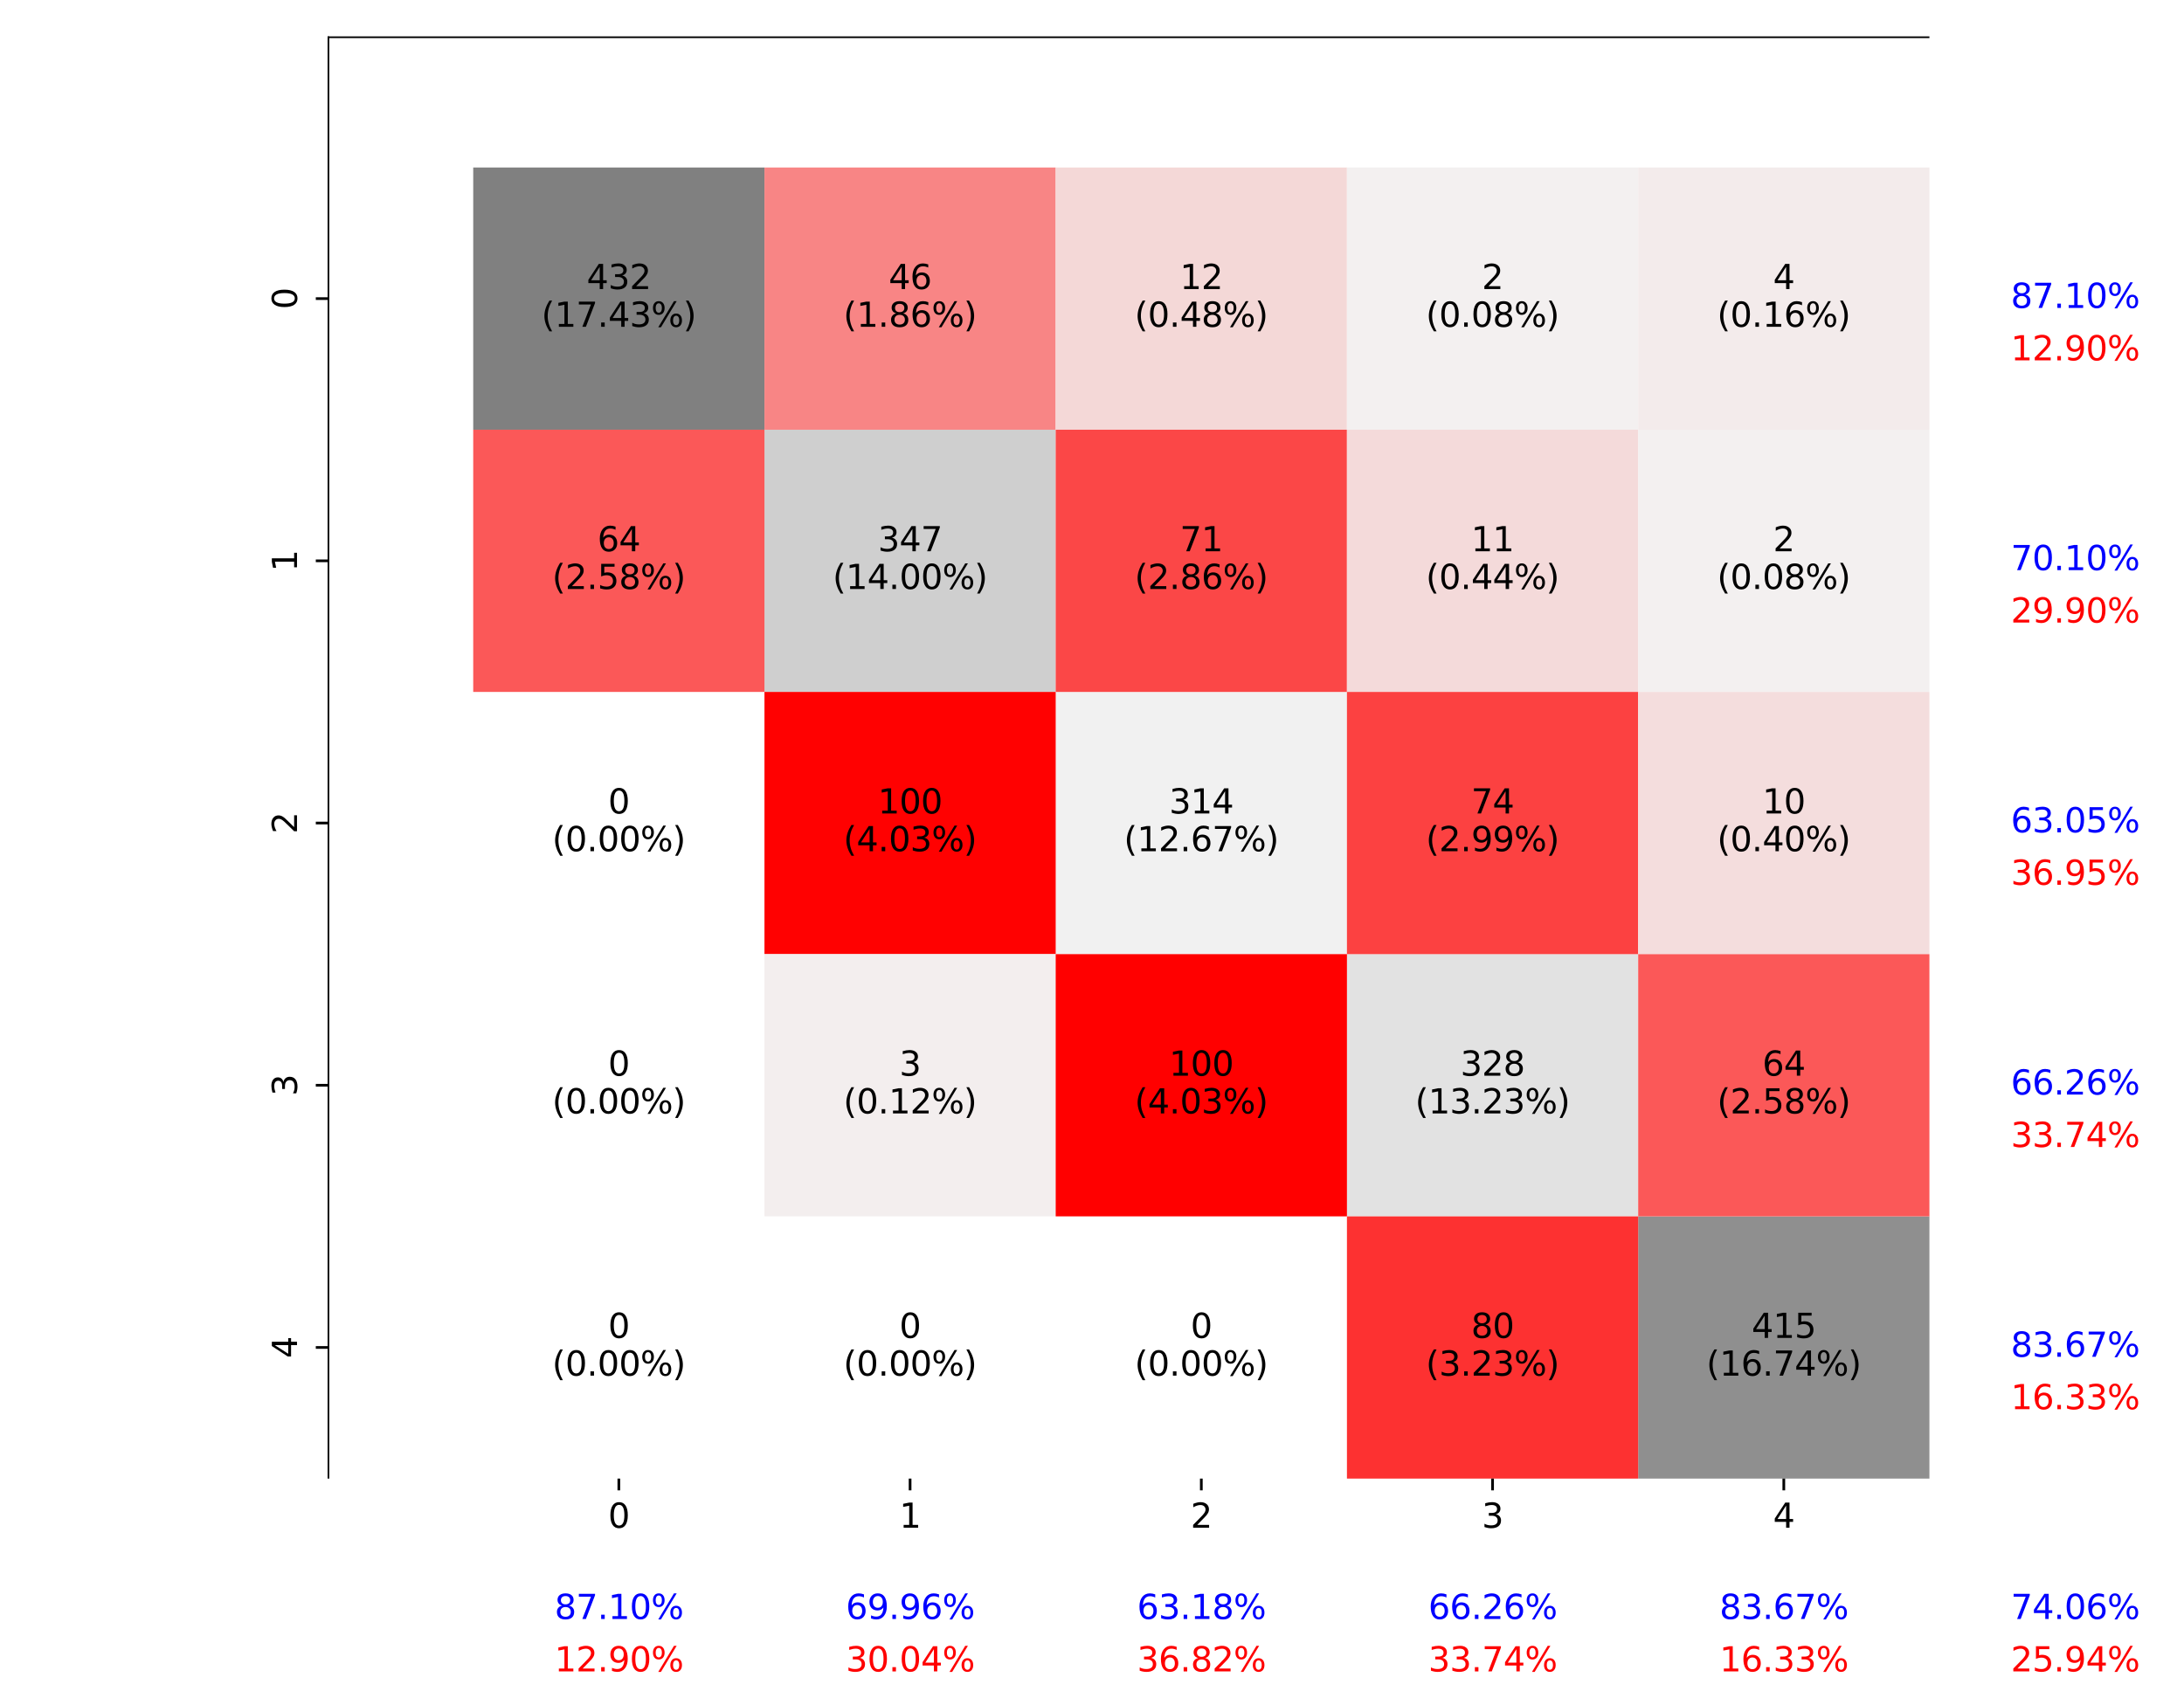 <?xml version="1.0" encoding="utf-8" standalone="no"?>
<!DOCTYPE svg PUBLIC "-//W3C//DTD SVG 1.1//EN"
  "http://www.w3.org/Graphics/SVG/1.1/DTD/svg11.dtd">
<svg xmlns:xlink="http://www.w3.org/1999/xlink" width="648pt" height="504pt" viewBox="0 0 648 504" xmlns="http://www.w3.org/2000/svg" version="1.1">
 <defs>
  <style type="text/css">*{stroke-linejoin: round; stroke-linecap: butt}</style>
 </defs>
 <g id="figure_1">
  <g id="patch_1">
   <path d="M 0 504 
L 648 504 
L 648 0 
L 0 0 
z
" style="fill: #ffffff"/>
  </g>
  <g id="axes_1">
   <g id="patch_2">
    <path d="M 97.2 438.768 
L 572.465 438.768 
L 572.465 10.8 
L 97.2 10.8 
z
" style="fill: #ffffff"/>
   </g>
   <g id="QuadMesh_1">
    <path d="M 140.406 49.706 
L 226.818 49.706 
L 226.818 127.519 
L 140.406 127.519 
L 140.406 49.706 
" clip-path="url(#p31aef7eab0)" style="fill: #808080"/>
    <path d="M 226.818 49.706 
L 313.23 49.706 
L 313.23 127.519 
L 226.818 127.519 
L 226.818 49.706 
" clip-path="url(#p31aef7eab0)" style="fill: none"/>
    <path d="M 313.23 49.706 
L 399.642 49.706 
L 399.642 127.519 
L 313.23 127.519 
L 313.23 49.706 
" clip-path="url(#p31aef7eab0)" style="fill: none"/>
    <path d="M 399.642 49.706 
L 486.054 49.706 
L 486.054 127.519 
L 399.642 127.519 
L 399.642 49.706 
" clip-path="url(#p31aef7eab0)" style="fill: none"/>
    <path d="M 486.054 49.706 
L 572.465 49.706 
L 572.465 127.519 
L 486.054 127.519 
L 486.054 49.706 
" clip-path="url(#p31aef7eab0)" style="fill: none"/>
    <path d="M 140.406 127.519 
L 226.818 127.519 
L 226.818 205.331 
L 140.406 205.331 
L 140.406 127.519 
" clip-path="url(#p31aef7eab0)" style="fill: none"/>
    <path d="M 226.818 127.519 
L 313.23 127.519 
L 313.23 205.331 
L 226.818 205.331 
L 226.818 127.519 
" clip-path="url(#p31aef7eab0)" style="fill: #cfcfcf"/>
    <path d="M 313.23 127.519 
L 399.642 127.519 
L 399.642 205.331 
L 313.23 205.331 
L 313.23 127.519 
" clip-path="url(#p31aef7eab0)" style="fill: none"/>
    <path d="M 399.642 127.519 
L 486.054 127.519 
L 486.054 205.331 
L 399.642 205.331 
L 399.642 127.519 
" clip-path="url(#p31aef7eab0)" style="fill: none"/>
    <path d="M 486.054 127.519 
L 572.465 127.519 
L 572.465 205.331 
L 486.054 205.331 
L 486.054 127.519 
" clip-path="url(#p31aef7eab0)" style="fill: none"/>
    <path d="M 140.406 205.331 
L 226.818 205.331 
L 226.818 283.143 
L 140.406 283.143 
L 140.406 205.331 
" clip-path="url(#p31aef7eab0)" style="fill: none"/>
    <path d="M 226.818 205.331 
L 313.23 205.331 
L 313.23 283.143 
L 226.818 283.143 
L 226.818 205.331 
" clip-path="url(#p31aef7eab0)" style="fill: none"/>
    <path d="M 313.23 205.331 
L 399.642 205.331 
L 399.642 283.143 
L 313.23 283.143 
L 313.23 205.331 
" clip-path="url(#p31aef7eab0)" style="fill: #f1f1f1"/>
    <path d="M 399.642 205.331 
L 486.054 205.331 
L 486.054 283.143 
L 399.642 283.143 
L 399.642 205.331 
" clip-path="url(#p31aef7eab0)" style="fill: none"/>
    <path d="M 486.054 205.331 
L 572.465 205.331 
L 572.465 283.143 
L 486.054 283.143 
L 486.054 205.331 
" clip-path="url(#p31aef7eab0)" style="fill: none"/>
    <path d="M 140.406 283.143 
L 226.818 283.143 
L 226.818 360.956 
L 140.406 360.956 
L 140.406 283.143 
" clip-path="url(#p31aef7eab0)" style="fill: none"/>
    <path d="M 226.818 283.143 
L 313.23 283.143 
L 313.23 360.956 
L 226.818 360.956 
L 226.818 283.143 
" clip-path="url(#p31aef7eab0)" style="fill: none"/>
    <path d="M 313.23 283.143 
L 399.642 283.143 
L 399.642 360.956 
L 313.23 360.956 
L 313.23 283.143 
" clip-path="url(#p31aef7eab0)" style="fill: none"/>
    <path d="M 399.642 283.143 
L 486.054 283.143 
L 486.054 360.956 
L 399.642 360.956 
L 399.642 283.143 
" clip-path="url(#p31aef7eab0)" style="fill: #e2e2e2"/>
    <path d="M 486.054 283.143 
L 572.465 283.143 
L 572.465 360.956 
L 486.054 360.956 
L 486.054 283.143 
" clip-path="url(#p31aef7eab0)" style="fill: none"/>
    <path d="M 140.406 360.956 
L 226.818 360.956 
L 226.818 438.768 
L 140.406 438.768 
L 140.406 360.956 
" clip-path="url(#p31aef7eab0)" style="fill: none"/>
    <path d="M 226.818 360.956 
L 313.23 360.956 
L 313.23 438.768 
L 226.818 438.768 
L 226.818 360.956 
" clip-path="url(#p31aef7eab0)" style="fill: none"/>
    <path d="M 313.23 360.956 
L 399.642 360.956 
L 399.642 438.768 
L 313.23 438.768 
L 313.23 360.956 
" clip-path="url(#p31aef7eab0)" style="fill: none"/>
    <path d="M 399.642 360.956 
L 486.054 360.956 
L 486.054 438.768 
L 399.642 438.768 
L 399.642 360.956 
" clip-path="url(#p31aef7eab0)" style="fill: none"/>
    <path d="M 486.054 360.956 
L 572.465 360.956 
L 572.465 438.768 
L 486.054 438.768 
L 486.054 360.956 
" clip-path="url(#p31aef7eab0)" style="fill: #8f8f8f"/>
   </g>
   <g id="QuadMesh_2">
    <path d="M 140.406 49.706 
L 226.818 49.706 
L 226.818 127.519 
L 140.406 127.519 
L 140.406 49.706 
" clip-path="url(#p31aef7eab0)" style="fill: none"/>
    <path d="M 226.818 49.706 
L 313.23 49.706 
L 313.23 127.519 
L 226.818 127.519 
L 226.818 49.706 
" clip-path="url(#p31aef7eab0)" style="fill: #f88585"/>
    <path d="M 313.23 49.706 
L 399.642 49.706 
L 399.642 127.519 
L 313.23 127.519 
L 313.23 49.706 
" clip-path="url(#p31aef7eab0)" style="fill: #f4d8d7"/>
    <path d="M 399.642 49.706 
L 486.054 49.706 
L 486.054 127.519 
L 399.642 127.519 
L 399.642 49.706 
" clip-path="url(#p31aef7eab0)" style="fill: #f3f0f0"/>
    <path d="M 486.054 49.706 
L 572.465 49.706 
L 572.465 127.519 
L 486.054 127.519 
L 486.054 49.706 
" clip-path="url(#p31aef7eab0)" style="fill: #f3ebeb"/>
    <path d="M 140.406 127.519 
L 226.818 127.519 
L 226.818 205.331 
L 140.406 205.331 
L 140.406 127.519 
" clip-path="url(#p31aef7eab0)" style="fill: #fb5858"/>
    <path d="M 226.818 127.519 
L 313.23 127.519 
L 313.23 205.331 
L 226.818 205.331 
L 226.818 127.519 
" clip-path="url(#p31aef7eab0)" style="fill: none"/>
    <path d="M 313.23 127.519 
L 399.642 127.519 
L 399.642 205.331 
L 313.23 205.331 
L 313.23 127.519 
" clip-path="url(#p31aef7eab0)" style="fill: #fb4747"/>
    <path d="M 399.642 127.519 
L 486.054 127.519 
L 486.054 205.331 
L 399.642 205.331 
L 399.642 127.519 
" clip-path="url(#p31aef7eab0)" style="fill: #f4dada"/>
    <path d="M 486.054 127.519 
L 572.465 127.519 
L 572.465 205.331 
L 486.054 205.331 
L 486.054 127.519 
" clip-path="url(#p31aef7eab0)" style="fill: #f3f0f0"/>
    <path d="M 140.406 205.331 
L 226.818 205.331 
L 226.818 283.143 
L 140.406 283.143 
L 140.406 205.331 
" clip-path="url(#p31aef7eab0)" style="fill: none"/>
    <path d="M 226.818 205.331 
L 313.23 205.331 
L 313.23 283.143 
L 226.818 283.143 
L 226.818 205.331 
" clip-path="url(#p31aef7eab0)" style="fill: #ff0101"/>
    <path d="M 313.23 205.331 
L 399.642 205.331 
L 399.642 283.143 
L 313.23 283.143 
L 313.23 205.331 
" clip-path="url(#p31aef7eab0)" style="fill: none"/>
    <path d="M 399.642 205.331 
L 486.054 205.331 
L 486.054 283.143 
L 399.642 283.143 
L 399.642 205.331 
" clip-path="url(#p31aef7eab0)" style="fill: #fc4141"/>
    <path d="M 486.054 205.331 
L 572.465 205.331 
L 572.465 283.143 
L 486.054 283.143 
L 486.054 205.331 
" clip-path="url(#p31aef7eab0)" style="fill: #f4dddd"/>
    <path d="M 140.406 283.143 
L 226.818 283.143 
L 226.818 360.956 
L 140.406 360.956 
L 140.406 283.143 
" clip-path="url(#p31aef7eab0)" style="fill: none"/>
    <path d="M 226.818 283.143 
L 313.23 283.143 
L 313.23 360.956 
L 226.818 360.956 
L 226.818 283.143 
" clip-path="url(#p31aef7eab0)" style="fill: #f3eeee"/>
    <path d="M 313.23 283.143 
L 399.642 283.143 
L 399.642 360.956 
L 313.23 360.956 
L 313.23 283.143 
" clip-path="url(#p31aef7eab0)" style="fill: #ff0000"/>
    <path d="M 399.642 283.143 
L 486.054 283.143 
L 486.054 360.956 
L 399.642 360.956 
L 399.642 283.143 
" clip-path="url(#p31aef7eab0)" style="fill: none"/>
    <path d="M 486.054 283.143 
L 572.465 283.143 
L 572.465 360.956 
L 486.054 360.956 
L 486.054 283.143 
" clip-path="url(#p31aef7eab0)" style="fill: #fb5858"/>
    <path d="M 140.406 360.956 
L 226.818 360.956 
L 226.818 438.768 
L 140.406 438.768 
L 140.406 360.956 
" clip-path="url(#p31aef7eab0)" style="fill: none"/>
    <path d="M 226.818 360.956 
L 313.23 360.956 
L 313.23 438.768 
L 226.818 438.768 
L 226.818 360.956 
" clip-path="url(#p31aef7eab0)" style="fill: none"/>
    <path d="M 313.23 360.956 
L 399.642 360.956 
L 399.642 438.768 
L 313.23 438.768 
L 313.23 360.956 
" clip-path="url(#p31aef7eab0)" style="fill: none"/>
    <path d="M 399.642 360.956 
L 486.054 360.956 
L 486.054 438.768 
L 399.642 438.768 
L 399.642 360.956 
" clip-path="url(#p31aef7eab0)" style="fill: #fd3131"/>
    <path d="M 486.054 360.956 
L 572.465 360.956 
L 572.465 438.768 
L 486.054 438.768 
L 486.054 360.956 
" clip-path="url(#p31aef7eab0)" style="fill: none"/>
   </g>
   <g id="matplotlib.axis_1">
    <g id="xtick_1">
     <g id="line2d_1">
      <defs>
       <path id="mb00e104094" d="M 0 0 
L 0 3.5 
" style="stroke: #000000; stroke-width: 0.8"/>
      </defs>
      <g>
       <use xlink:href="#mb00e104094" x="183.612" y="438.768" style="stroke: #000000; stroke-width: 0.8"/>
      </g>
     </g>
     <g id="text_1">
      <!-- 0 -->
      <g transform="translate(180.431 453.366) scale(0.1 -0.1)">
       <defs>
        <path id="DejaVuSans-30" d="M 2034 4250 
Q 1547 4250 1301 3770 
Q 1056 3291 1056 2328 
Q 1056 1369 1301 889 
Q 1547 409 2034 409 
Q 2525 409 2770 889 
Q 3016 1369 3016 2328 
Q 3016 3291 2770 3770 
Q 2525 4250 2034 4250 
z
M 2034 4750 
Q 2819 4750 3233 4129 
Q 3647 3509 3647 2328 
Q 3647 1150 3233 529 
Q 2819 -91 2034 -91 
Q 1250 -91 836 529 
Q 422 1150 422 2328 
Q 422 3509 836 4129 
Q 1250 4750 2034 4750 
z
" transform="scale(0.016)"/>
       </defs>
       <use xlink:href="#DejaVuSans-30"/>
      </g>
     </g>
    </g>
    <g id="xtick_2">
     <g id="line2d_2">
      <g>
       <use xlink:href="#mb00e104094" x="270.024" y="438.768" style="stroke: #000000; stroke-width: 0.8"/>
      </g>
     </g>
     <g id="text_2">
      <!-- 1 -->
      <g transform="translate(266.843 453.366) scale(0.1 -0.1)">
       <defs>
        <path id="DejaVuSans-31" d="M 794 531 
L 1825 531 
L 1825 4091 
L 703 3866 
L 703 4441 
L 1819 4666 
L 2450 4666 
L 2450 531 
L 3481 531 
L 3481 0 
L 794 0 
L 794 531 
z
" transform="scale(0.016)"/>
       </defs>
       <use xlink:href="#DejaVuSans-31"/>
      </g>
     </g>
    </g>
    <g id="xtick_3">
     <g id="line2d_3">
      <g>
       <use xlink:href="#mb00e104094" x="356.436" y="438.768" style="stroke: #000000; stroke-width: 0.8"/>
      </g>
     </g>
     <g id="text_3">
      <!-- 2 -->
      <g transform="translate(353.254 453.366) scale(0.1 -0.1)">
       <defs>
        <path id="DejaVuSans-32" d="M 1228 531 
L 3431 531 
L 3431 0 
L 469 0 
L 469 531 
Q 828 903 1448 1529 
Q 2069 2156 2228 2338 
Q 2531 2678 2651 2914 
Q 2772 3150 2772 3378 
Q 2772 3750 2511 3984 
Q 2250 4219 1831 4219 
Q 1534 4219 1204 4116 
Q 875 4013 500 3803 
L 500 4441 
Q 881 4594 1212 4672 
Q 1544 4750 1819 4750 
Q 2544 4750 2975 4387 
Q 3406 4025 3406 3419 
Q 3406 3131 3298 2873 
Q 3191 2616 2906 2266 
Q 2828 2175 2409 1742 
Q 1991 1309 1228 531 
z
" transform="scale(0.016)"/>
       </defs>
       <use xlink:href="#DejaVuSans-32"/>
      </g>
     </g>
    </g>
    <g id="xtick_4">
     <g id="line2d_4">
      <g>
       <use xlink:href="#mb00e104094" x="442.848" y="438.768" style="stroke: #000000; stroke-width: 0.8"/>
      </g>
     </g>
     <g id="text_4">
      <!-- 3 -->
      <g transform="translate(439.666 453.366) scale(0.1 -0.1)">
       <defs>
        <path id="DejaVuSans-33" d="M 2597 2516 
Q 3050 2419 3304 2112 
Q 3559 1806 3559 1356 
Q 3559 666 3084 287 
Q 2609 -91 1734 -91 
Q 1441 -91 1130 -33 
Q 819 25 488 141 
L 488 750 
Q 750 597 1062 519 
Q 1375 441 1716 441 
Q 2309 441 2620 675 
Q 2931 909 2931 1356 
Q 2931 1769 2642 2001 
Q 2353 2234 1838 2234 
L 1294 2234 
L 1294 2753 
L 1863 2753 
Q 2328 2753 2575 2939 
Q 2822 3125 2822 3475 
Q 2822 3834 2567 4026 
Q 2313 4219 1838 4219 
Q 1578 4219 1281 4162 
Q 984 4106 628 3988 
L 628 4550 
Q 988 4650 1302 4700 
Q 1616 4750 1894 4750 
Q 2613 4750 3031 4423 
Q 3450 4097 3450 3541 
Q 3450 3153 3228 2886 
Q 3006 2619 2597 2516 
z
" transform="scale(0.016)"/>
       </defs>
       <use xlink:href="#DejaVuSans-33"/>
      </g>
     </g>
    </g>
    <g id="xtick_5">
     <g id="line2d_5">
      <g>
       <use xlink:href="#mb00e104094" x="529.26" y="438.768" style="stroke: #000000; stroke-width: 0.8"/>
      </g>
     </g>
     <g id="text_5">
      <!-- 4 -->
      <g transform="translate(526.078 453.366) scale(0.1 -0.1)">
       <defs>
        <path id="DejaVuSans-34" d="M 2419 4116 
L 825 1625 
L 2419 1625 
L 2419 4116 
z
M 2253 4666 
L 3047 4666 
L 3047 1625 
L 3713 1625 
L 3713 1100 
L 3047 1100 
L 3047 0 
L 2419 0 
L 2419 1100 
L 313 1100 
L 313 1709 
L 2253 4666 
z
" transform="scale(0.016)"/>
       </defs>
       <use xlink:href="#DejaVuSans-34"/>
      </g>
     </g>
    </g>
    <g id="xtick_6">
     <g id="line2d_6">
      <path d="M 97.2 438.768 
L 97.2 10.8 
" clip-path="url(#p31aef7eab0)" style="fill: none; stroke: #000000; stroke-linecap: square"/>
     </g>
     <g id="line2d_7"/>
    </g>
   </g>
   <g id="matplotlib.axis_2">
    <g id="ytick_1">
     <g id="line2d_8">
      <defs>
       <path id="m6d2b607c7e" d="M 0 0 
L -3.5 0 
" style="stroke: #000000; stroke-width: 0.8"/>
      </defs>
      <g>
       <use xlink:href="#m6d2b607c7e" x="97.2" y="88.612" style="stroke: #000000; stroke-width: 0.8"/>
      </g>
     </g>
     <g id="text_6">
      <!-- 0 -->
      <g transform="translate(88.12 91.794) rotate(-90) scale(0.1 -0.1)">
       <use xlink:href="#DejaVuSans-30"/>
      </g>
     </g>
    </g>
    <g id="ytick_2">
     <g id="line2d_9">
      <g>
       <use xlink:href="#m6d2b607c7e" x="97.2" y="166.425" style="stroke: #000000; stroke-width: 0.8"/>
      </g>
     </g>
     <g id="text_7">
      <!-- 1 -->
      <g transform="translate(88.12 169.606) rotate(-90) scale(0.1 -0.1)">
       <use xlink:href="#DejaVuSans-31"/>
      </g>
     </g>
    </g>
    <g id="ytick_3">
     <g id="line2d_10">
      <g>
       <use xlink:href="#m6d2b607c7e" x="97.2" y="244.237" style="stroke: #000000; stroke-width: 0.8"/>
      </g>
     </g>
     <g id="text_8">
      <!-- 2 -->
      <g transform="translate(88.12 247.418) rotate(-90) scale(0.1 -0.1)">
       <use xlink:href="#DejaVuSans-32"/>
      </g>
     </g>
    </g>
    <g id="ytick_4">
     <g id="line2d_11">
      <g>
       <use xlink:href="#m6d2b607c7e" x="97.2" y="322.049" style="stroke: #000000; stroke-width: 0.8"/>
      </g>
     </g>
     <g id="text_9">
      <!-- 3 -->
      <g transform="translate(88.12 325.231) rotate(-90) scale(0.1 -0.1)">
       <use xlink:href="#DejaVuSans-33"/>
      </g>
     </g>
    </g>
    <g id="ytick_5">
     <g id="line2d_12">
      <g>
       <use xlink:href="#m6d2b607c7e" x="97.2" y="399.862" style="stroke: #000000; stroke-width: 0.8"/>
      </g>
     </g>
     <g id="text_10">
      <!-- 4 -->
      <g transform="translate(88.12 403.043) rotate(-90) scale(0.1 -0.1)">
       <use xlink:href="#DejaVuSans-34"/>
      </g>
     </g>
    </g>
    <g id="ytick_6">
     <g id="line2d_13">
      <path d="M 97.2 10.8 
L 572.465 10.8 
" clip-path="url(#p31aef7eab0)" style="fill: none; stroke: #000000; stroke-linecap: square"/>
     </g>
     <g id="line2d_14"/>
    </g>
   </g>
   <g id="text_11">
    <!-- 87.10% -->
    <g style="fill: #0000ff" transform="translate(164.547 480.434) scale(0.1 -0.1)">
     <defs>
      <path id="DejaVuSans-38" d="M 2034 2216 
Q 1584 2216 1326 1975 
Q 1069 1734 1069 1313 
Q 1069 891 1326 650 
Q 1584 409 2034 409 
Q 2484 409 2743 651 
Q 3003 894 3003 1313 
Q 3003 1734 2745 1975 
Q 2488 2216 2034 2216 
z
M 1403 2484 
Q 997 2584 770 2862 
Q 544 3141 544 3541 
Q 544 4100 942 4425 
Q 1341 4750 2034 4750 
Q 2731 4750 3128 4425 
Q 3525 4100 3525 3541 
Q 3525 3141 3298 2862 
Q 3072 2584 2669 2484 
Q 3125 2378 3379 2068 
Q 3634 1759 3634 1313 
Q 3634 634 3220 271 
Q 2806 -91 2034 -91 
Q 1263 -91 848 271 
Q 434 634 434 1313 
Q 434 1759 690 2068 
Q 947 2378 1403 2484 
z
M 1172 3481 
Q 1172 3119 1398 2916 
Q 1625 2713 2034 2713 
Q 2441 2713 2670 2916 
Q 2900 3119 2900 3481 
Q 2900 3844 2670 4047 
Q 2441 4250 2034 4250 
Q 1625 4250 1398 4047 
Q 1172 3844 1172 3481 
z
" transform="scale(0.016)"/>
      <path id="DejaVuSans-37" d="M 525 4666 
L 3525 4666 
L 3525 4397 
L 1831 0 
L 1172 0 
L 2766 4134 
L 525 4134 
L 525 4666 
z
" transform="scale(0.016)"/>
      <path id="DejaVuSans-2e" d="M 684 794 
L 1344 794 
L 1344 0 
L 684 0 
L 684 794 
z
" transform="scale(0.016)"/>
      <path id="DejaVuSans-25" d="M 4653 2053 
Q 4381 2053 4226 1822 
Q 4072 1591 4072 1178 
Q 4072 772 4226 539 
Q 4381 306 4653 306 
Q 4919 306 5073 539 
Q 5228 772 5228 1178 
Q 5228 1588 5073 1820 
Q 4919 2053 4653 2053 
z
M 4653 2450 
Q 5147 2450 5437 2106 
Q 5728 1763 5728 1178 
Q 5728 594 5436 251 
Q 5144 -91 4653 -91 
Q 4153 -91 3862 251 
Q 3572 594 3572 1178 
Q 3572 1766 3864 2108 
Q 4156 2450 4653 2450 
z
M 1428 4353 
Q 1159 4353 1004 4120 
Q 850 3888 850 3481 
Q 850 3069 1003 2837 
Q 1156 2606 1428 2606 
Q 1700 2606 1854 2837 
Q 2009 3069 2009 3481 
Q 2009 3884 1853 4118 
Q 1697 4353 1428 4353 
z
M 4250 4750 
L 4750 4750 
L 1831 -91 
L 1331 -91 
L 4250 4750 
z
M 1428 4750 
Q 1922 4750 2215 4408 
Q 2509 4066 2509 3481 
Q 2509 2891 2217 2550 
Q 1925 2209 1428 2209 
Q 931 2209 642 2551 
Q 353 2894 353 3481 
Q 353 4063 643 4406 
Q 934 4750 1428 4750 
z
" transform="scale(0.016)"/>
     </defs>
     <use xlink:href="#DejaVuSans-38"/>
     <use xlink:href="#DejaVuSans-37" x="63.623"/>
     <use xlink:href="#DejaVuSans-2e" x="127.246"/>
     <use xlink:href="#DejaVuSans-31" x="159.033"/>
     <use xlink:href="#DejaVuSans-30" x="222.656"/>
     <use xlink:href="#DejaVuSans-25" x="286.279"/>
    </g>
   </g>
   <g id="text_12">
    <!-- 12.90% -->
    <g style="fill: #ff0000" transform="translate(164.547 495.996) scale(0.1 -0.1)">
     <defs>
      <path id="DejaVuSans-39" d="M 703 97 
L 703 672 
Q 941 559 1184 500 
Q 1428 441 1663 441 
Q 2288 441 2617 861 
Q 2947 1281 2994 2138 
Q 2813 1869 2534 1725 
Q 2256 1581 1919 1581 
Q 1219 1581 811 2004 
Q 403 2428 403 3163 
Q 403 3881 828 4315 
Q 1253 4750 1959 4750 
Q 2769 4750 3195 4129 
Q 3622 3509 3622 2328 
Q 3622 1225 3098 567 
Q 2575 -91 1691 -91 
Q 1453 -91 1209 -44 
Q 966 3 703 97 
z
M 1959 2075 
Q 2384 2075 2632 2365 
Q 2881 2656 2881 3163 
Q 2881 3666 2632 3958 
Q 2384 4250 1959 4250 
Q 1534 4250 1286 3958 
Q 1038 3666 1038 3163 
Q 1038 2656 1286 2365 
Q 1534 2075 1959 2075 
z
" transform="scale(0.016)"/>
     </defs>
     <use xlink:href="#DejaVuSans-31"/>
     <use xlink:href="#DejaVuSans-32" x="63.623"/>
     <use xlink:href="#DejaVuSans-2e" x="127.246"/>
     <use xlink:href="#DejaVuSans-39" x="159.033"/>
     <use xlink:href="#DejaVuSans-30" x="222.656"/>
     <use xlink:href="#DejaVuSans-25" x="286.279"/>
    </g>
   </g>
   <g id="text_13">
    <!-- 87.10% -->
    <g style="fill: #0000ff" transform="translate(596.607 91.372) scale(0.1 -0.1)">
     <use xlink:href="#DejaVuSans-38"/>
     <use xlink:href="#DejaVuSans-37" x="63.623"/>
     <use xlink:href="#DejaVuSans-2e" x="127.246"/>
     <use xlink:href="#DejaVuSans-31" x="159.033"/>
     <use xlink:href="#DejaVuSans-30" x="222.656"/>
     <use xlink:href="#DejaVuSans-25" x="286.279"/>
    </g>
   </g>
   <g id="text_14">
    <!-- 12.90% -->
    <g style="fill: #ff0000" transform="translate(596.607 106.934) scale(0.1 -0.1)">
     <use xlink:href="#DejaVuSans-31"/>
     <use xlink:href="#DejaVuSans-32" x="63.623"/>
     <use xlink:href="#DejaVuSans-2e" x="127.246"/>
     <use xlink:href="#DejaVuSans-39" x="159.033"/>
     <use xlink:href="#DejaVuSans-30" x="222.656"/>
     <use xlink:href="#DejaVuSans-25" x="286.279"/>
    </g>
   </g>
   <g id="text_15">
    <!-- 69.96% -->
    <g style="fill: #0000ff" transform="translate(250.959 480.434) scale(0.1 -0.1)">
     <defs>
      <path id="DejaVuSans-36" d="M 2113 2584 
Q 1688 2584 1439 2293 
Q 1191 2003 1191 1497 
Q 1191 994 1439 701 
Q 1688 409 2113 409 
Q 2538 409 2786 701 
Q 3034 994 3034 1497 
Q 3034 2003 2786 2293 
Q 2538 2584 2113 2584 
z
M 3366 4563 
L 3366 3988 
Q 3128 4100 2886 4159 
Q 2644 4219 2406 4219 
Q 1781 4219 1451 3797 
Q 1122 3375 1075 2522 
Q 1259 2794 1537 2939 
Q 1816 3084 2150 3084 
Q 2853 3084 3261 2657 
Q 3669 2231 3669 1497 
Q 3669 778 3244 343 
Q 2819 -91 2113 -91 
Q 1303 -91 875 529 
Q 447 1150 447 2328 
Q 447 3434 972 4092 
Q 1497 4750 2381 4750 
Q 2619 4750 2861 4703 
Q 3103 4656 3366 4563 
z
" transform="scale(0.016)"/>
     </defs>
     <use xlink:href="#DejaVuSans-36"/>
     <use xlink:href="#DejaVuSans-39" x="63.623"/>
     <use xlink:href="#DejaVuSans-2e" x="127.246"/>
     <use xlink:href="#DejaVuSans-39" x="159.033"/>
     <use xlink:href="#DejaVuSans-36" x="222.656"/>
     <use xlink:href="#DejaVuSans-25" x="286.279"/>
    </g>
   </g>
   <g id="text_16">
    <!-- 30.04% -->
    <g style="fill: #ff0000" transform="translate(250.959 495.996) scale(0.1 -0.1)">
     <use xlink:href="#DejaVuSans-33"/>
     <use xlink:href="#DejaVuSans-30" x="63.623"/>
     <use xlink:href="#DejaVuSans-2e" x="127.246"/>
     <use xlink:href="#DejaVuSans-30" x="159.033"/>
     <use xlink:href="#DejaVuSans-34" x="222.656"/>
     <use xlink:href="#DejaVuSans-25" x="286.279"/>
    </g>
   </g>
   <g id="text_17">
    <!-- 70.10% -->
    <g style="fill: #0000ff" transform="translate(596.607 169.184) scale(0.1 -0.1)">
     <use xlink:href="#DejaVuSans-37"/>
     <use xlink:href="#DejaVuSans-30" x="63.623"/>
     <use xlink:href="#DejaVuSans-2e" x="127.246"/>
     <use xlink:href="#DejaVuSans-31" x="159.033"/>
     <use xlink:href="#DejaVuSans-30" x="222.656"/>
     <use xlink:href="#DejaVuSans-25" x="286.279"/>
    </g>
   </g>
   <g id="text_18">
    <!-- 29.90% -->
    <g style="fill: #ff0000" transform="translate(596.607 184.747) scale(0.1 -0.1)">
     <use xlink:href="#DejaVuSans-32"/>
     <use xlink:href="#DejaVuSans-39" x="63.623"/>
     <use xlink:href="#DejaVuSans-2e" x="127.246"/>
     <use xlink:href="#DejaVuSans-39" x="159.033"/>
     <use xlink:href="#DejaVuSans-30" x="222.656"/>
     <use xlink:href="#DejaVuSans-25" x="286.279"/>
    </g>
   </g>
   <g id="text_19">
    <!-- 63.18% -->
    <g style="fill: #0000ff" transform="translate(337.371 480.434) scale(0.1 -0.1)">
     <use xlink:href="#DejaVuSans-36"/>
     <use xlink:href="#DejaVuSans-33" x="63.623"/>
     <use xlink:href="#DejaVuSans-2e" x="127.246"/>
     <use xlink:href="#DejaVuSans-31" x="159.033"/>
     <use xlink:href="#DejaVuSans-38" x="222.656"/>
     <use xlink:href="#DejaVuSans-25" x="286.279"/>
    </g>
   </g>
   <g id="text_20">
    <!-- 36.82% -->
    <g style="fill: #ff0000" transform="translate(337.371 495.996) scale(0.1 -0.1)">
     <use xlink:href="#DejaVuSans-33"/>
     <use xlink:href="#DejaVuSans-36" x="63.623"/>
     <use xlink:href="#DejaVuSans-2e" x="127.246"/>
     <use xlink:href="#DejaVuSans-38" x="159.033"/>
     <use xlink:href="#DejaVuSans-32" x="222.656"/>
     <use xlink:href="#DejaVuSans-25" x="286.279"/>
    </g>
   </g>
   <g id="text_21">
    <!-- 63.05% -->
    <g style="fill: #0000ff" transform="translate(596.607 246.996) scale(0.1 -0.1)">
     <defs>
      <path id="DejaVuSans-35" d="M 691 4666 
L 3169 4666 
L 3169 4134 
L 1269 4134 
L 1269 2991 
Q 1406 3038 1543 3061 
Q 1681 3084 1819 3084 
Q 2600 3084 3056 2656 
Q 3513 2228 3513 1497 
Q 3513 744 3044 326 
Q 2575 -91 1722 -91 
Q 1428 -91 1123 -41 
Q 819 9 494 109 
L 494 744 
Q 775 591 1075 516 
Q 1375 441 1709 441 
Q 2250 441 2565 725 
Q 2881 1009 2881 1497 
Q 2881 1984 2565 2268 
Q 2250 2553 1709 2553 
Q 1456 2553 1204 2497 
Q 953 2441 691 2322 
L 691 4666 
z
" transform="scale(0.016)"/>
     </defs>
     <use xlink:href="#DejaVuSans-36"/>
     <use xlink:href="#DejaVuSans-33" x="63.623"/>
     <use xlink:href="#DejaVuSans-2e" x="127.246"/>
     <use xlink:href="#DejaVuSans-30" x="159.033"/>
     <use xlink:href="#DejaVuSans-35" x="222.656"/>
     <use xlink:href="#DejaVuSans-25" x="286.279"/>
    </g>
   </g>
   <g id="text_22">
    <!-- 36.95% -->
    <g style="fill: #ff0000" transform="translate(596.607 262.559) scale(0.1 -0.1)">
     <use xlink:href="#DejaVuSans-33"/>
     <use xlink:href="#DejaVuSans-36" x="63.623"/>
     <use xlink:href="#DejaVuSans-2e" x="127.246"/>
     <use xlink:href="#DejaVuSans-39" x="159.033"/>
     <use xlink:href="#DejaVuSans-35" x="222.656"/>
     <use xlink:href="#DejaVuSans-25" x="286.279"/>
    </g>
   </g>
   <g id="text_23">
    <!-- 66.26% -->
    <g style="fill: #0000ff" transform="translate(423.783 480.434) scale(0.1 -0.1)">
     <use xlink:href="#DejaVuSans-36"/>
     <use xlink:href="#DejaVuSans-36" x="63.623"/>
     <use xlink:href="#DejaVuSans-2e" x="127.246"/>
     <use xlink:href="#DejaVuSans-32" x="159.033"/>
     <use xlink:href="#DejaVuSans-36" x="222.656"/>
     <use xlink:href="#DejaVuSans-25" x="286.279"/>
    </g>
   </g>
   <g id="text_24">
    <!-- 33.74% -->
    <g style="fill: #ff0000" transform="translate(423.783 495.996) scale(0.1 -0.1)">
     <use xlink:href="#DejaVuSans-33"/>
     <use xlink:href="#DejaVuSans-33" x="63.623"/>
     <use xlink:href="#DejaVuSans-2e" x="127.246"/>
     <use xlink:href="#DejaVuSans-37" x="159.033"/>
     <use xlink:href="#DejaVuSans-34" x="222.656"/>
     <use xlink:href="#DejaVuSans-25" x="286.279"/>
    </g>
   </g>
   <g id="text_25">
    <!-- 66.26% -->
    <g style="fill: #0000ff" transform="translate(596.607 324.809) scale(0.1 -0.1)">
     <use xlink:href="#DejaVuSans-36"/>
     <use xlink:href="#DejaVuSans-36" x="63.623"/>
     <use xlink:href="#DejaVuSans-2e" x="127.246"/>
     <use xlink:href="#DejaVuSans-32" x="159.033"/>
     <use xlink:href="#DejaVuSans-36" x="222.656"/>
     <use xlink:href="#DejaVuSans-25" x="286.279"/>
    </g>
   </g>
   <g id="text_26">
    <!-- 33.74% -->
    <g style="fill: #ff0000" transform="translate(596.607 340.371) scale(0.1 -0.1)">
     <use xlink:href="#DejaVuSans-33"/>
     <use xlink:href="#DejaVuSans-33" x="63.623"/>
     <use xlink:href="#DejaVuSans-2e" x="127.246"/>
     <use xlink:href="#DejaVuSans-37" x="159.033"/>
     <use xlink:href="#DejaVuSans-34" x="222.656"/>
     <use xlink:href="#DejaVuSans-25" x="286.279"/>
    </g>
   </g>
   <g id="text_27">
    <!-- 83.67% -->
    <g style="fill: #0000ff" transform="translate(510.195 480.434) scale(0.1 -0.1)">
     <use xlink:href="#DejaVuSans-38"/>
     <use xlink:href="#DejaVuSans-33" x="63.623"/>
     <use xlink:href="#DejaVuSans-2e" x="127.246"/>
     <use xlink:href="#DejaVuSans-36" x="159.033"/>
     <use xlink:href="#DejaVuSans-37" x="222.656"/>
     <use xlink:href="#DejaVuSans-25" x="286.279"/>
    </g>
   </g>
   <g id="text_28">
    <!-- 16.33% -->
    <g style="fill: #ff0000" transform="translate(510.195 495.996) scale(0.1 -0.1)">
     <use xlink:href="#DejaVuSans-31"/>
     <use xlink:href="#DejaVuSans-36" x="63.623"/>
     <use xlink:href="#DejaVuSans-2e" x="127.246"/>
     <use xlink:href="#DejaVuSans-33" x="159.033"/>
     <use xlink:href="#DejaVuSans-33" x="222.656"/>
     <use xlink:href="#DejaVuSans-25" x="286.279"/>
    </g>
   </g>
   <g id="text_29">
    <!-- 83.67% -->
    <g style="fill: #0000ff" transform="translate(596.607 402.621) scale(0.1 -0.1)">
     <use xlink:href="#DejaVuSans-38"/>
     <use xlink:href="#DejaVuSans-33" x="63.623"/>
     <use xlink:href="#DejaVuSans-2e" x="127.246"/>
     <use xlink:href="#DejaVuSans-36" x="159.033"/>
     <use xlink:href="#DejaVuSans-37" x="222.656"/>
     <use xlink:href="#DejaVuSans-25" x="286.279"/>
    </g>
   </g>
   <g id="text_30">
    <!-- 16.33% -->
    <g style="fill: #ff0000" transform="translate(596.607 418.184) scale(0.1 -0.1)">
     <use xlink:href="#DejaVuSans-31"/>
     <use xlink:href="#DejaVuSans-36" x="63.623"/>
     <use xlink:href="#DejaVuSans-2e" x="127.246"/>
     <use xlink:href="#DejaVuSans-33" x="159.033"/>
     <use xlink:href="#DejaVuSans-33" x="222.656"/>
     <use xlink:href="#DejaVuSans-25" x="286.279"/>
    </g>
   </g>
   <g id="text_31">
    <!-- 74.06% -->
    <g style="fill: #0000ff" transform="translate(596.607 480.434) scale(0.1 -0.1)">
     <use xlink:href="#DejaVuSans-37"/>
     <use xlink:href="#DejaVuSans-34" x="63.623"/>
     <use xlink:href="#DejaVuSans-2e" x="127.246"/>
     <use xlink:href="#DejaVuSans-30" x="159.033"/>
     <use xlink:href="#DejaVuSans-36" x="222.656"/>
     <use xlink:href="#DejaVuSans-25" x="286.279"/>
    </g>
   </g>
   <g id="text_32">
    <!-- 25.94% -->
    <g style="fill: #ff0000" transform="translate(596.607 495.996) scale(0.1 -0.1)">
     <use xlink:href="#DejaVuSans-32"/>
     <use xlink:href="#DejaVuSans-35" x="63.623"/>
     <use xlink:href="#DejaVuSans-2e" x="127.246"/>
     <use xlink:href="#DejaVuSans-39" x="159.033"/>
     <use xlink:href="#DejaVuSans-34" x="222.656"/>
     <use xlink:href="#DejaVuSans-25" x="286.279"/>
    </g>
   </g>
   <g id="text_33">
    <!-- 432 -->
    <g transform="translate(174.068 85.773) scale(0.1 -0.1)">
     <use xlink:href="#DejaVuSans-34"/>
     <use xlink:href="#DejaVuSans-33" x="63.623"/>
     <use xlink:href="#DejaVuSans-32" x="127.246"/>
    </g>
    <!-- (17.43%) -->
    <g transform="translate(160.645 96.971) scale(0.1 -0.1)">
     <defs>
      <path id="DejaVuSans-28" d="M 1984 4856 
Q 1566 4138 1362 3434 
Q 1159 2731 1159 2009 
Q 1159 1288 1364 580 
Q 1569 -128 1984 -844 
L 1484 -844 
Q 1016 -109 783 600 
Q 550 1309 550 2009 
Q 550 2706 781 3412 
Q 1013 4119 1484 4856 
L 1984 4856 
z
" transform="scale(0.016)"/>
      <path id="DejaVuSans-29" d="M 513 4856 
L 1013 4856 
Q 1481 4119 1714 3412 
Q 1947 2706 1947 2009 
Q 1947 1309 1714 600 
Q 1481 -109 1013 -844 
L 513 -844 
Q 928 -128 1133 580 
Q 1338 1288 1338 2009 
Q 1338 2731 1133 3434 
Q 928 4138 513 4856 
z
" transform="scale(0.016)"/>
     </defs>
     <use xlink:href="#DejaVuSans-28"/>
     <use xlink:href="#DejaVuSans-31" x="39.014"/>
     <use xlink:href="#DejaVuSans-37" x="102.637"/>
     <use xlink:href="#DejaVuSans-2e" x="166.26"/>
     <use xlink:href="#DejaVuSans-34" x="198.047"/>
     <use xlink:href="#DejaVuSans-33" x="261.67"/>
     <use xlink:href="#DejaVuSans-25" x="325.293"/>
     <use xlink:href="#DejaVuSans-29" x="420.312"/>
    </g>
   </g>
   <g id="text_34">
    <!-- 46 -->
    <g transform="translate(263.661 85.773) scale(0.1 -0.1)">
     <use xlink:href="#DejaVuSans-34"/>
     <use xlink:href="#DejaVuSans-36" x="63.623"/>
    </g>
    <!-- (1.86%) -->
    <g transform="translate(250.239 96.971) scale(0.1 -0.1)">
     <use xlink:href="#DejaVuSans-28"/>
     <use xlink:href="#DejaVuSans-31" x="39.014"/>
     <use xlink:href="#DejaVuSans-2e" x="102.637"/>
     <use xlink:href="#DejaVuSans-38" x="134.424"/>
     <use xlink:href="#DejaVuSans-36" x="198.047"/>
     <use xlink:href="#DejaVuSans-25" x="261.67"/>
     <use xlink:href="#DejaVuSans-29" x="356.689"/>
    </g>
   </g>
   <g id="text_35">
    <!-- 12 -->
    <g transform="translate(350.073 85.773) scale(0.1 -0.1)">
     <use xlink:href="#DejaVuSans-31"/>
     <use xlink:href="#DejaVuSans-32" x="63.623"/>
    </g>
    <!-- (0.48%) -->
    <g transform="translate(336.651 96.971) scale(0.1 -0.1)">
     <use xlink:href="#DejaVuSans-28"/>
     <use xlink:href="#DejaVuSans-30" x="39.014"/>
     <use xlink:href="#DejaVuSans-2e" x="102.637"/>
     <use xlink:href="#DejaVuSans-34" x="134.424"/>
     <use xlink:href="#DejaVuSans-38" x="198.047"/>
     <use xlink:href="#DejaVuSans-25" x="261.67"/>
     <use xlink:href="#DejaVuSans-29" x="356.689"/>
    </g>
   </g>
   <g id="text_36">
    <!-- 2 -->
    <g transform="translate(439.666 85.773) scale(0.1 -0.1)">
     <use xlink:href="#DejaVuSans-32"/>
    </g>
    <!-- (0.08%) -->
    <g transform="translate(423.062 96.971) scale(0.1 -0.1)">
     <use xlink:href="#DejaVuSans-28"/>
     <use xlink:href="#DejaVuSans-30" x="39.014"/>
     <use xlink:href="#DejaVuSans-2e" x="102.637"/>
     <use xlink:href="#DejaVuSans-30" x="134.424"/>
     <use xlink:href="#DejaVuSans-38" x="198.047"/>
     <use xlink:href="#DejaVuSans-25" x="261.67"/>
     <use xlink:href="#DejaVuSans-29" x="356.689"/>
    </g>
   </g>
   <g id="text_37">
    <!-- 4 -->
    <g transform="translate(526.078 85.773) scale(0.1 -0.1)">
     <use xlink:href="#DejaVuSans-34"/>
    </g>
    <!-- (0.16%) -->
    <g transform="translate(509.474 96.971) scale(0.1 -0.1)">
     <use xlink:href="#DejaVuSans-28"/>
     <use xlink:href="#DejaVuSans-30" x="39.014"/>
     <use xlink:href="#DejaVuSans-2e" x="102.637"/>
     <use xlink:href="#DejaVuSans-31" x="134.424"/>
     <use xlink:href="#DejaVuSans-36" x="198.047"/>
     <use xlink:href="#DejaVuSans-25" x="261.67"/>
     <use xlink:href="#DejaVuSans-29" x="356.689"/>
    </g>
   </g>
   <g id="text_38">
    <!-- 64 -->
    <g transform="translate(177.249 163.585) scale(0.1 -0.1)">
     <use xlink:href="#DejaVuSans-36"/>
     <use xlink:href="#DejaVuSans-34" x="63.623"/>
    </g>
    <!-- (2.58%) -->
    <g transform="translate(163.827 174.783) scale(0.1 -0.1)">
     <use xlink:href="#DejaVuSans-28"/>
     <use xlink:href="#DejaVuSans-32" x="39.014"/>
     <use xlink:href="#DejaVuSans-2e" x="102.637"/>
     <use xlink:href="#DejaVuSans-35" x="134.424"/>
     <use xlink:href="#DejaVuSans-38" x="198.047"/>
     <use xlink:href="#DejaVuSans-25" x="261.67"/>
     <use xlink:href="#DejaVuSans-29" x="356.689"/>
    </g>
   </g>
   <g id="text_39">
    <!-- 347 -->
    <g transform="translate(260.48 163.585) scale(0.1 -0.1)">
     <use xlink:href="#DejaVuSans-33"/>
     <use xlink:href="#DejaVuSans-34" x="63.623"/>
     <use xlink:href="#DejaVuSans-37" x="127.246"/>
    </g>
    <!-- (14.00%) -->
    <g transform="translate(247.057 174.783) scale(0.1 -0.1)">
     <use xlink:href="#DejaVuSans-28"/>
     <use xlink:href="#DejaVuSans-31" x="39.014"/>
     <use xlink:href="#DejaVuSans-34" x="102.637"/>
     <use xlink:href="#DejaVuSans-2e" x="166.26"/>
     <use xlink:href="#DejaVuSans-30" x="198.047"/>
     <use xlink:href="#DejaVuSans-30" x="261.67"/>
     <use xlink:href="#DejaVuSans-25" x="325.293"/>
     <use xlink:href="#DejaVuSans-29" x="420.312"/>
    </g>
   </g>
   <g id="text_40">
    <!-- 71 -->
    <g transform="translate(350.073 163.585) scale(0.1 -0.1)">
     <use xlink:href="#DejaVuSans-37"/>
     <use xlink:href="#DejaVuSans-31" x="63.623"/>
    </g>
    <!-- (2.86%) -->
    <g transform="translate(336.651 174.783) scale(0.1 -0.1)">
     <use xlink:href="#DejaVuSans-28"/>
     <use xlink:href="#DejaVuSans-32" x="39.014"/>
     <use xlink:href="#DejaVuSans-2e" x="102.637"/>
     <use xlink:href="#DejaVuSans-38" x="134.424"/>
     <use xlink:href="#DejaVuSans-36" x="198.047"/>
     <use xlink:href="#DejaVuSans-25" x="261.67"/>
     <use xlink:href="#DejaVuSans-29" x="356.689"/>
    </g>
   </g>
   <g id="text_41">
    <!-- 11 -->
    <g transform="translate(436.485 163.585) scale(0.1 -0.1)">
     <use xlink:href="#DejaVuSans-31"/>
     <use xlink:href="#DejaVuSans-31" x="63.623"/>
    </g>
    <!-- (0.44%) -->
    <g transform="translate(423.062 174.783) scale(0.1 -0.1)">
     <use xlink:href="#DejaVuSans-28"/>
     <use xlink:href="#DejaVuSans-30" x="39.014"/>
     <use xlink:href="#DejaVuSans-2e" x="102.637"/>
     <use xlink:href="#DejaVuSans-34" x="134.424"/>
     <use xlink:href="#DejaVuSans-34" x="198.047"/>
     <use xlink:href="#DejaVuSans-25" x="261.67"/>
     <use xlink:href="#DejaVuSans-29" x="356.689"/>
    </g>
   </g>
   <g id="text_42">
    <!-- 2 -->
    <g transform="translate(526.078 163.585) scale(0.1 -0.1)">
     <use xlink:href="#DejaVuSans-32"/>
    </g>
    <!-- (0.08%) -->
    <g transform="translate(509.474 174.783) scale(0.1 -0.1)">
     <use xlink:href="#DejaVuSans-28"/>
     <use xlink:href="#DejaVuSans-30" x="39.014"/>
     <use xlink:href="#DejaVuSans-2e" x="102.637"/>
     <use xlink:href="#DejaVuSans-30" x="134.424"/>
     <use xlink:href="#DejaVuSans-38" x="198.047"/>
     <use xlink:href="#DejaVuSans-25" x="261.67"/>
     <use xlink:href="#DejaVuSans-29" x="356.689"/>
    </g>
   </g>
   <g id="text_43">
    <!-- 0 -->
    <g transform="translate(180.431 241.398) scale(0.1 -0.1)">
     <use xlink:href="#DejaVuSans-30"/>
    </g>
    <!-- (0.00%) -->
    <g transform="translate(163.827 252.595) scale(0.1 -0.1)">
     <use xlink:href="#DejaVuSans-28"/>
     <use xlink:href="#DejaVuSans-30" x="39.014"/>
     <use xlink:href="#DejaVuSans-2e" x="102.637"/>
     <use xlink:href="#DejaVuSans-30" x="134.424"/>
     <use xlink:href="#DejaVuSans-30" x="198.047"/>
     <use xlink:href="#DejaVuSans-25" x="261.67"/>
     <use xlink:href="#DejaVuSans-29" x="356.689"/>
    </g>
   </g>
   <g id="text_44">
    <!-- 100 -->
    <g transform="translate(260.48 241.398) scale(0.1 -0.1)">
     <use xlink:href="#DejaVuSans-31"/>
     <use xlink:href="#DejaVuSans-30" x="63.623"/>
     <use xlink:href="#DejaVuSans-30" x="127.246"/>
    </g>
    <!-- (4.03%) -->
    <g transform="translate(250.239 252.595) scale(0.1 -0.1)">
     <use xlink:href="#DejaVuSans-28"/>
     <use xlink:href="#DejaVuSans-34" x="39.014"/>
     <use xlink:href="#DejaVuSans-2e" x="102.637"/>
     <use xlink:href="#DejaVuSans-30" x="134.424"/>
     <use xlink:href="#DejaVuSans-33" x="198.047"/>
     <use xlink:href="#DejaVuSans-25" x="261.67"/>
     <use xlink:href="#DejaVuSans-29" x="356.689"/>
    </g>
   </g>
   <g id="text_45">
    <!-- 314 -->
    <g transform="translate(346.892 241.398) scale(0.1 -0.1)">
     <use xlink:href="#DejaVuSans-33"/>
     <use xlink:href="#DejaVuSans-31" x="63.623"/>
     <use xlink:href="#DejaVuSans-34" x="127.246"/>
    </g>
    <!-- (12.67%) -->
    <g transform="translate(333.469 252.595) scale(0.1 -0.1)">
     <use xlink:href="#DejaVuSans-28"/>
     <use xlink:href="#DejaVuSans-31" x="39.014"/>
     <use xlink:href="#DejaVuSans-32" x="102.637"/>
     <use xlink:href="#DejaVuSans-2e" x="166.26"/>
     <use xlink:href="#DejaVuSans-36" x="198.047"/>
     <use xlink:href="#DejaVuSans-37" x="261.67"/>
     <use xlink:href="#DejaVuSans-25" x="325.293"/>
     <use xlink:href="#DejaVuSans-29" x="420.312"/>
    </g>
   </g>
   <g id="text_46">
    <!-- 74 -->
    <g transform="translate(436.485 241.398) scale(0.1 -0.1)">
     <use xlink:href="#DejaVuSans-37"/>
     <use xlink:href="#DejaVuSans-34" x="63.623"/>
    </g>
    <!-- (2.99%) -->
    <g transform="translate(423.062 252.595) scale(0.1 -0.1)">
     <use xlink:href="#DejaVuSans-28"/>
     <use xlink:href="#DejaVuSans-32" x="39.014"/>
     <use xlink:href="#DejaVuSans-2e" x="102.637"/>
     <use xlink:href="#DejaVuSans-39" x="134.424"/>
     <use xlink:href="#DejaVuSans-39" x="198.047"/>
     <use xlink:href="#DejaVuSans-25" x="261.67"/>
     <use xlink:href="#DejaVuSans-29" x="356.689"/>
    </g>
   </g>
   <g id="text_47">
    <!-- 10 -->
    <g transform="translate(522.897 241.398) scale(0.1 -0.1)">
     <use xlink:href="#DejaVuSans-31"/>
     <use xlink:href="#DejaVuSans-30" x="63.623"/>
    </g>
    <!-- (0.40%) -->
    <g transform="translate(509.474 252.595) scale(0.1 -0.1)">
     <use xlink:href="#DejaVuSans-28"/>
     <use xlink:href="#DejaVuSans-30" x="39.014"/>
     <use xlink:href="#DejaVuSans-2e" x="102.637"/>
     <use xlink:href="#DejaVuSans-34" x="134.424"/>
     <use xlink:href="#DejaVuSans-30" x="198.047"/>
     <use xlink:href="#DejaVuSans-25" x="261.67"/>
     <use xlink:href="#DejaVuSans-29" x="356.689"/>
    </g>
   </g>
   <g id="text_48">
    <!-- 0 -->
    <g transform="translate(180.431 319.21) scale(0.1 -0.1)">
     <use xlink:href="#DejaVuSans-30"/>
    </g>
    <!-- (0.00%) -->
    <g transform="translate(163.827 330.408) scale(0.1 -0.1)">
     <use xlink:href="#DejaVuSans-28"/>
     <use xlink:href="#DejaVuSans-30" x="39.014"/>
     <use xlink:href="#DejaVuSans-2e" x="102.637"/>
     <use xlink:href="#DejaVuSans-30" x="134.424"/>
     <use xlink:href="#DejaVuSans-30" x="198.047"/>
     <use xlink:href="#DejaVuSans-25" x="261.67"/>
     <use xlink:href="#DejaVuSans-29" x="356.689"/>
    </g>
   </g>
   <g id="text_49">
    <!-- 3 -->
    <g transform="translate(266.843 319.21) scale(0.1 -0.1)">
     <use xlink:href="#DejaVuSans-33"/>
    </g>
    <!-- (0.12%) -->
    <g transform="translate(250.239 330.408) scale(0.1 -0.1)">
     <use xlink:href="#DejaVuSans-28"/>
     <use xlink:href="#DejaVuSans-30" x="39.014"/>
     <use xlink:href="#DejaVuSans-2e" x="102.637"/>
     <use xlink:href="#DejaVuSans-31" x="134.424"/>
     <use xlink:href="#DejaVuSans-32" x="198.047"/>
     <use xlink:href="#DejaVuSans-25" x="261.67"/>
     <use xlink:href="#DejaVuSans-29" x="356.689"/>
    </g>
   </g>
   <g id="text_50">
    <!-- 100 -->
    <g transform="translate(346.892 319.21) scale(0.1 -0.1)">
     <use xlink:href="#DejaVuSans-31"/>
     <use xlink:href="#DejaVuSans-30" x="63.623"/>
     <use xlink:href="#DejaVuSans-30" x="127.246"/>
    </g>
    <!-- (4.03%) -->
    <g transform="translate(336.651 330.408) scale(0.1 -0.1)">
     <use xlink:href="#DejaVuSans-28"/>
     <use xlink:href="#DejaVuSans-34" x="39.014"/>
     <use xlink:href="#DejaVuSans-2e" x="102.637"/>
     <use xlink:href="#DejaVuSans-30" x="134.424"/>
     <use xlink:href="#DejaVuSans-33" x="198.047"/>
     <use xlink:href="#DejaVuSans-25" x="261.67"/>
     <use xlink:href="#DejaVuSans-29" x="356.689"/>
    </g>
   </g>
   <g id="text_51">
    <!-- 328 -->
    <g transform="translate(433.304 319.21) scale(0.1 -0.1)">
     <use xlink:href="#DejaVuSans-33"/>
     <use xlink:href="#DejaVuSans-32" x="63.623"/>
     <use xlink:href="#DejaVuSans-38" x="127.246"/>
    </g>
    <!-- (13.23%) -->
    <g transform="translate(419.881 330.408) scale(0.1 -0.1)">
     <use xlink:href="#DejaVuSans-28"/>
     <use xlink:href="#DejaVuSans-31" x="39.014"/>
     <use xlink:href="#DejaVuSans-33" x="102.637"/>
     <use xlink:href="#DejaVuSans-2e" x="166.26"/>
     <use xlink:href="#DejaVuSans-32" x="198.047"/>
     <use xlink:href="#DejaVuSans-33" x="261.67"/>
     <use xlink:href="#DejaVuSans-25" x="325.293"/>
     <use xlink:href="#DejaVuSans-29" x="420.312"/>
    </g>
   </g>
   <g id="text_52">
    <!-- 64 -->
    <g transform="translate(522.897 319.21) scale(0.1 -0.1)">
     <use xlink:href="#DejaVuSans-36"/>
     <use xlink:href="#DejaVuSans-34" x="63.623"/>
    </g>
    <!-- (2.58%) -->
    <g transform="translate(509.474 330.408) scale(0.1 -0.1)">
     <use xlink:href="#DejaVuSans-28"/>
     <use xlink:href="#DejaVuSans-32" x="39.014"/>
     <use xlink:href="#DejaVuSans-2e" x="102.637"/>
     <use xlink:href="#DejaVuSans-35" x="134.424"/>
     <use xlink:href="#DejaVuSans-38" x="198.047"/>
     <use xlink:href="#DejaVuSans-25" x="261.67"/>
     <use xlink:href="#DejaVuSans-29" x="356.689"/>
    </g>
   </g>
   <g id="text_53">
    <!-- 0 -->
    <g transform="translate(180.431 397.022) scale(0.1 -0.1)">
     <use xlink:href="#DejaVuSans-30"/>
    </g>
    <!-- (0.00%) -->
    <g transform="translate(163.827 408.22) scale(0.1 -0.1)">
     <use xlink:href="#DejaVuSans-28"/>
     <use xlink:href="#DejaVuSans-30" x="39.014"/>
     <use xlink:href="#DejaVuSans-2e" x="102.637"/>
     <use xlink:href="#DejaVuSans-30" x="134.424"/>
     <use xlink:href="#DejaVuSans-30" x="198.047"/>
     <use xlink:href="#DejaVuSans-25" x="261.67"/>
     <use xlink:href="#DejaVuSans-29" x="356.689"/>
    </g>
   </g>
   <g id="text_54">
    <!-- 0 -->
    <g transform="translate(266.843 397.022) scale(0.1 -0.1)">
     <use xlink:href="#DejaVuSans-30"/>
    </g>
    <!-- (0.00%) -->
    <g transform="translate(250.239 408.22) scale(0.1 -0.1)">
     <use xlink:href="#DejaVuSans-28"/>
     <use xlink:href="#DejaVuSans-30" x="39.014"/>
     <use xlink:href="#DejaVuSans-2e" x="102.637"/>
     <use xlink:href="#DejaVuSans-30" x="134.424"/>
     <use xlink:href="#DejaVuSans-30" x="198.047"/>
     <use xlink:href="#DejaVuSans-25" x="261.67"/>
     <use xlink:href="#DejaVuSans-29" x="356.689"/>
    </g>
   </g>
   <g id="text_55">
    <!-- 0 -->
    <g transform="translate(353.254 397.022) scale(0.1 -0.1)">
     <use xlink:href="#DejaVuSans-30"/>
    </g>
    <!-- (0.00%) -->
    <g transform="translate(336.651 408.22) scale(0.1 -0.1)">
     <use xlink:href="#DejaVuSans-28"/>
     <use xlink:href="#DejaVuSans-30" x="39.014"/>
     <use xlink:href="#DejaVuSans-2e" x="102.637"/>
     <use xlink:href="#DejaVuSans-30" x="134.424"/>
     <use xlink:href="#DejaVuSans-30" x="198.047"/>
     <use xlink:href="#DejaVuSans-25" x="261.67"/>
     <use xlink:href="#DejaVuSans-29" x="356.689"/>
    </g>
   </g>
   <g id="text_56">
    <!-- 80 -->
    <g transform="translate(436.485 397.022) scale(0.1 -0.1)">
     <use xlink:href="#DejaVuSans-38"/>
     <use xlink:href="#DejaVuSans-30" x="63.623"/>
    </g>
    <!-- (3.23%) -->
    <g transform="translate(423.062 408.22) scale(0.1 -0.1)">
     <use xlink:href="#DejaVuSans-28"/>
     <use xlink:href="#DejaVuSans-33" x="39.014"/>
     <use xlink:href="#DejaVuSans-2e" x="102.637"/>
     <use xlink:href="#DejaVuSans-32" x="134.424"/>
     <use xlink:href="#DejaVuSans-33" x="198.047"/>
     <use xlink:href="#DejaVuSans-25" x="261.67"/>
     <use xlink:href="#DejaVuSans-29" x="356.689"/>
    </g>
   </g>
   <g id="text_57">
    <!-- 415 -->
    <g transform="translate(519.716 397.022) scale(0.1 -0.1)">
     <use xlink:href="#DejaVuSans-34"/>
     <use xlink:href="#DejaVuSans-31" x="63.623"/>
     <use xlink:href="#DejaVuSans-35" x="127.246"/>
    </g>
    <!-- (16.74%) -->
    <g transform="translate(506.293 408.22) scale(0.1 -0.1)">
     <use xlink:href="#DejaVuSans-28"/>
     <use xlink:href="#DejaVuSans-31" x="39.014"/>
     <use xlink:href="#DejaVuSans-36" x="102.637"/>
     <use xlink:href="#DejaVuSans-2e" x="166.26"/>
     <use xlink:href="#DejaVuSans-37" x="198.047"/>
     <use xlink:href="#DejaVuSans-34" x="261.67"/>
     <use xlink:href="#DejaVuSans-25" x="325.293"/>
     <use xlink:href="#DejaVuSans-29" x="420.312"/>
    </g>
   </g>
  </g>
 </g>
 <defs>
  <clipPath id="p31aef7eab0">
   <rect x="97.2" y="10.8" width="475.265" height="427.968"/>
  </clipPath>
 </defs>
</svg>
